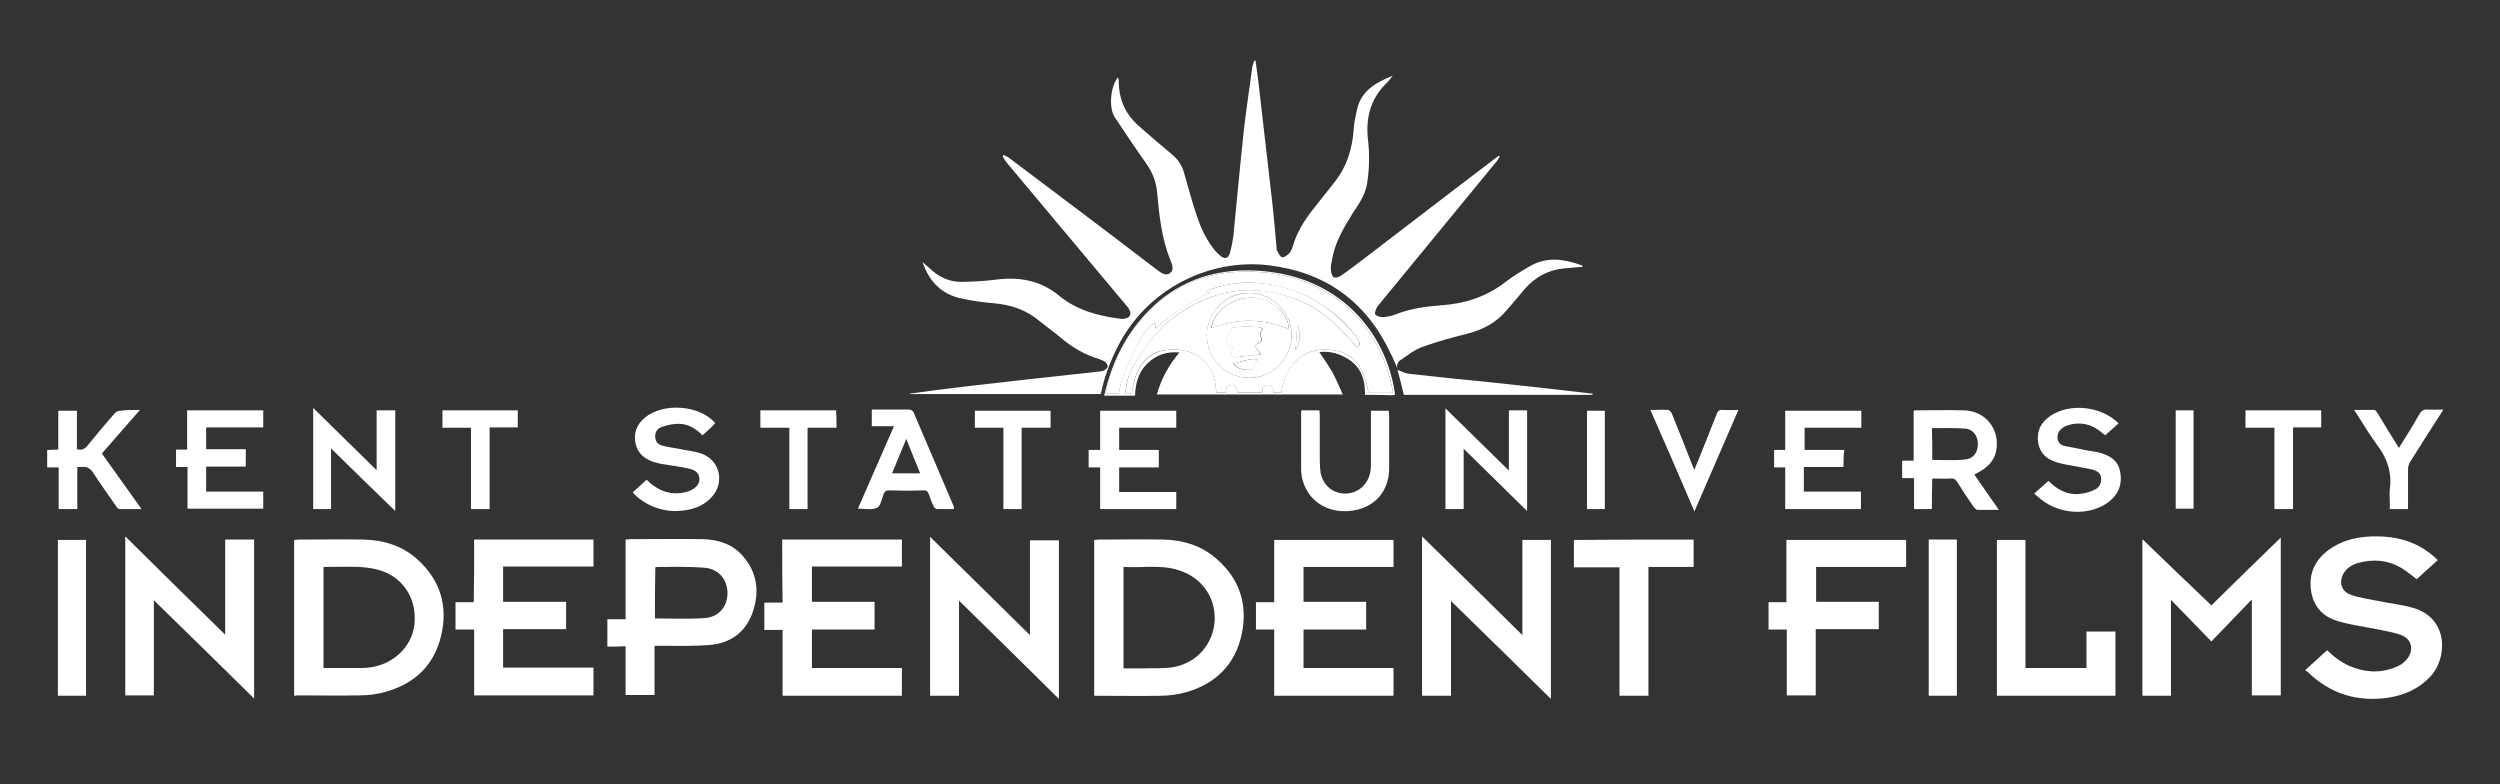 <?xml version="1.0" encoding="utf-8"?>
<!-- Generator: Adobe Illustrator 21.0.2, SVG Export Plug-In . SVG Version: 6.00 Build 0)  -->
<svg version="1.1" id="Layer_1" xmlns="http://www.w3.org/2000/svg" xmlns:xlink="http://www.w3.org/1999/xlink" x="0px" y="0px"
	 viewBox="0 0 630.6 197.8" style="enable-background:new 0 0 630.6 197.8;" xml:space="preserve">
<rect x="0" y="0" width="630.6" height="197.8" fill="#333333" stroke="none"/>
<style type="text/css">
	.st0{fill:#FFFFFF;}
</style>
<g>
	<g>
		<path class="st0" d="M352.6,93.2c-0.6-1.3-1.1-2.7-1.8-4c-6.2-13.2-16.5-20.6-30.9-22.3c-14.5-1.7-30.4,5.6-38,20.6
			c-1.8,3.6-3.3,7.4-4.1,11.3c0,0.2-0.1,0.4-0.2,0.6c-16.1,0-32.1,0-48.1,0c0,0,0,0,0-0.1c4.3-0.6,8.7-1.2,13-1.7
			c11.3-1.3,22.6-2.6,34-3.8c0.6-0.1,1.3-0.1,1.9-0.3c0.4-0.2,0.9-0.6,1-1c0.1-0.3-0.3-0.9-0.6-1.2c-0.4-0.3-1-0.5-1.5-0.7
			c-3.6-1.1-6.8-2.9-9.7-5.4c-1.8-1.5-3.8-2.9-5.6-4.4c-3.3-2.7-7-3.9-11.2-4.3c-2.7-0.2-5.5-0.6-8.2-1.2c-5-1-8.2-4.2-9.9-9.2
			c0.9,0.8,1.7,1.5,2.5,2.2c2.2,1.9,4.8,2.9,7.7,2.8c2.9-0.1,5.8-0.2,8.6-0.6c5.9-0.7,11.1,0.3,15.8,4.2c4.4,3.6,9.8,5,15.3,5.7
			c0.5,0.1,1,0,1.4-0.1c1.1-0.3,1.4-1.1,0.9-2.1c-0.2-0.5-0.6-0.9-1-1.4c-10-11.9-19.9-23.8-29.9-35.7c-0.4-0.5-0.8-1.1-1.1-1.7
			c0.1-0.1,0.2-0.2,0.3-0.3c0.4,0.2,0.9,0.4,1.3,0.7c12.5,9.4,25,18.8,37.4,28.3c1,0.7,2.1,1.6,3.2,0.8c1.1-0.8,0.6-2.1,0.2-3.1
			c-2.4-5.8-2.9-11.8-3.5-17.9c-0.3-2.5-1.3-4.7-2.7-6.7c-2.7-3.8-5.3-7.7-7.9-11.6c-1.6-2.4-1.1-7.9,0.8-10.1
			c0.1,0.4,0.2,0.7,0.2,1c0,4.6,1.7,8.4,5.2,11.4c2.7,2.4,5.5,4.8,8.3,7.1c1.5,1.3,2.5,2.8,3,4.7c1,3.4,1.9,6.9,3,10.2
			c1,3.1,2.3,6.1,4.3,8.7c0.5,0.7,1.2,1.4,1.9,2c1.1,0.8,1.9,0.6,2.3-0.7c0.4-1.4,0.7-2.9,0.9-4.3c0.9-9.1,1.7-18.1,2.7-27.2
			c0.6-5.2,1.4-10.4,2.1-15.6c0.1-0.5,0.3-1,0.5-1.5c0.1,0,0.2,0,0.3,0c0.2,1.7,0.5,3.4,0.7,5.2c1.2,10.4,2.4,20.9,3.6,31.3
			c0.4,3.6,0.7,7.2,1,10.7c0,0.2,0,0.5,0.1,0.7c0.4,0.6,0.7,1.5,1.3,1.7c0.4,0.1,1.3-0.5,1.7-0.9c0.5-0.5,0.8-1.2,1-1.9
			c1-3.5,2.9-6.5,5.1-9.3c1.8-2.2,3.5-4.5,5.3-6.7c3.3-4.1,4.7-8.8,5-14c0.1-1.5,0.5-3,0.8-4.5c1.1-4.8,4.8-6.8,9-8.5
			c-0.5,0.6-0.9,1.2-1.4,1.7c-4.3,4.1-5.5,9.1-4.8,14.8c0.4,3.6,0.3,7.3-0.3,10.9c-0.5,2.8-2.1,5-3.6,7.3c-2.3,3.7-4.5,7.4-5.2,11.7
			c-0.1,0.8-0.4,1.6-0.3,2.4c0,0.7,0.2,1.6,0.7,2c0.4,0.3,1.4,0,1.9-0.4c1.9-1.3,3.8-2.8,5.7-4.2c11-8.4,22-16.9,33.1-25.3
			c0.3-0.3,0.7-0.5,1-0.7c0.1,0.1,0.2,0.1,0.2,0.2c-0.4,0.6-0.7,1.2-1.2,1.7c-7.7,9.3-15.3,18.7-23,28c-2.1,2.6-4.3,5.2-6.4,7.8
			c-0.1,0.2-0.3,0.3-0.4,0.5c-0.2,0.6-0.7,1.5-0.4,1.8c0.3,0.4,1.2,0.7,1.8,0.7c1.2-0.1,2.5-0.3,3.6-0.8c3.6-1.4,7.4-1.9,11.3-2.2
			c6-0.4,11.4-2.2,16.2-5.9c1.9-1.5,4.1-2.8,6.2-4c4.2-2.4,8.5-1.8,12.9-0.2c0.1,0,0.2,0.1,0.3,0.2c0,0,0,0.1,0,0.2
			c-1.6,0.1-3.1,0.3-4.7,0.4c-4,0.4-7.3,2.2-9.9,5.2c-1.5,1.8-3,3.6-4.6,5.4c-2.5,3-5.8,4.8-9.6,5.8c-3.9,1-7.8,2-11.6,3.4
			c-2,0.7-3.7,2.1-5.5,3.3C352.4,91.4,352.2,92.3,352.6,93.2L352.6,93.2z"/>
		<path class="st0" d="M74.2,175.5c0-13.1,0-26.2,0-39.3c0.4,0,0.8-0.1,1.2-0.1c5.4,0,10.9-0.1,16.3,0c5.1,0.1,9.9,1.6,13.7,5.1
			c5.7,5.2,7.6,11.7,5.9,19c-1.7,7.5-6.6,12.2-14,14.3c-2.1,0.6-4.3,0.9-6.5,0.9c-5.3,0.1-10.6,0-16,0
			C74.7,175.5,74.5,175.5,74.2,175.5z M81.6,168.5c3.2,0,6.4,0,9.5,0c1,0,2.1-0.1,3.1-0.3c5.8-1.1,10.2-5.9,10.4-11.5
			c0.3-6.3-3.3-11.4-9.3-13c-1.5-0.4-3.1-0.6-4.7-0.7c-3-0.1-6,0-9,0C81.6,151.6,81.6,160,81.6,168.5z"/>
		<path class="st0" d="M276,175.5c0-13.1,0-26.2,0-39.3c0.4,0,0.7-0.1,1.1-0.1c5.4,0,10.9-0.1,16.3,0c5,0.1,9.6,1.5,13.4,4.8
			c5.9,5.1,8,11.6,6.4,19.1c-1.6,7.6-6.6,12.5-14,14.6c-2.1,0.6-4.4,0.9-6.6,0.9c-5.2,0.1-10.5,0-15.7,0
			C276.6,175.5,276.4,175.5,276,175.5z M283.4,143c0,8.6,0,17,0,25.6c1.5,0,2.9,0,4.3,0c2.7-0.1,5.5,0.1,8.1-0.3
			c6.1-1,10.3-5.9,10.6-11.9c0.2-6-3.5-11-9.5-12.7C292.5,142.4,288,143.3,283.4,143z"/>
		<path class="st0" d="M119.6,136.1c10.1,0,20.1,0,30.1,0c0,2.2,0,4.5,0,6.8c-7.6,0-15.1,0-22.8,0c0,3,0,5.9,0,8.9
			c5.3,0,10.5,0,15.9,0c0,2.4,0,4.6,0,6.9c-5.3,0-10.5,0-15.9,0c0,3.3,0,6.4,0,9.7c7.6,0,15.1,0,22.8,0c0,2.4,0,4.7,0,7
			c-10,0-20,0-30.1,0c0-5.5,0-11,0-16.6c-1.6,0-3.1,0-4.7,0c0-2.4,0-4.6,0-6.9c1.5,0,3,0,4.6,0C119.6,146.6,119.6,141.4,119.6,136.1
			z"/>
		<path class="st0" d="M197.3,136.1c10.1,0,20.1,0,30.2,0c0,2.3,0,4.5,0,6.8c-7.5,0-15.1,0-22.7,0c0,3,0,5.9,0,8.9
			c5.3,0,10.5,0,15.8,0c0,2.4,0,4.6,0,7c-5.3,0-10.5,0-15.8,0c0,3.3,0,6.4,0,9.7c7.6,0,15.1,0,22.7,0c0,2.4,0,4.6,0,7
			c-10,0-20,0-30.1,0c0-5.5,0-11,0-16.6c-1.6,0-3.1,0-4.6,0c0-2.3,0-4.6,0-6.9c1.5,0,2.9,0,4.6,0
			C197.3,146.5,197.3,141.4,197.3,136.1z"/>
		<path class="st0" d="M351.5,175.5c-10,0-20,0-30.1,0c0-5.5,0-11,0-16.7c-1.6,0-3.1,0-4.6,0c0-2.3,0-4.6,0-6.9c1.5,0,3,0,4.6,0
			c0-5.3,0-10.5,0-15.7c10.1,0,20.1,0,30.1,0c0,2.3,0,4.5,0,6.8c-7.6,0-15.1,0-22.7,0c0,3,0,5.8,0,8.8c5.2,0,10.5,0,15.8,0
			c0,2.4,0,4.6,0,7c-5.2,0-10.5,0-15.8,0c0,3.3,0,6.4,0,9.7c7.6,0,15.1,0,22.7,0C351.5,170.9,351.5,173.2,351.5,175.5z"/>
		<path class="st0" d="M153.2,163.1c0-2.4,0-4.6,0-6.9c1.5,0,3,0,4.6,0c0-6.7,0-13.3,0-20.1c0.5,0,0.8-0.1,1.1-0.1
			c6.1,0,12.2-0.1,18.4,0c4,0.1,7.6,1.3,10.2,4.4c3.6,4.2,4.1,9.1,2.3,14.2c-1.8,5-5.7,7.7-10.9,8.1c-3.8,0.3-7.7,0.2-11.5,0.2
			c-0.7,0-1.4,0-2.3,0c0,4.1,0,8.2,0,12.4c-2.5,0-4.8,0-7.3,0c0-4.1,0-8.1,0-12.3C156.3,163.1,154.8,163.1,153.2,163.1z M165.2,156
			c4.3,0,8.4,0.2,12.5-0.1c3.6-0.2,5.8-2.9,5.8-6.3c0-3.4-2.2-6.1-5.8-6.4c-3.8-0.3-7.7-0.2-11.5-0.2c-0.3,0-0.6,0-0.9,0.1
			C165.2,147.5,165.2,151.8,165.2,156z"/>
		<path class="st0" d="M575.3,135.6c0,13.2,0,26.5,0,39.8c-2.4,0-4.8,0-7.3,0c0-8,0-15.9,0-24.2c-3.5,3.6-6.8,7.1-10.2,10.6
			c-3.4-3.5-6.7-6.9-10.2-10.5c0,8.2,0,16.1,0,24.2c-2.5,0-4.8,0-7.2,0c0-13.3,0-26.6,0-39.5c5.7,5.5,11.6,11.2,17.4,16.7
			C563.6,147,569.4,141.3,575.3,135.6z"/>
		<path class="st0" d="M31.6,135.3c8.4,8.3,16.7,16.5,25.2,24.8c0-8.1,0-16,0-24c2.5,0,4.8,0,7.3,0c0,13.3,0,26.6,0,40.1
			c-8.4-8.3-16.7-16.4-25.3-24.8c0,8.2,0,16.1,0,24c-2.5,0-4.8,0-7.2,0C31.6,162.1,31.6,148.8,31.6,135.3z"/>
		<path class="st0" d="M267.1,176.3c-8.4-8.3-16.7-16.5-25.2-24.8c0,8.1,0,16,0,24c-2.5,0-4.8,0-7.3,0c0-13.3,0-26.6,0-40.1
			c8.4,8.3,16.7,16.4,25.2,24.8c0-8,0-15.9,0-23.9c2.5,0,4.9,0,7.3,0C267.1,149.5,267.1,162.8,267.1,176.3z"/>
		<path class="st0" d="M358.7,135.3c8.5,8.3,16.8,16.5,25.3,24.9c0-8.2,0-16.1,0-24c2.5,0,4.8,0,7.2,0c0,13.3,0,26.6,0,40.1
			c-8.4-8.3-16.7-16.4-25.2-24.7c0,8.1,0,15.9,0,23.9c-2.5,0-4.9,0-7.3,0C358.7,162.1,358.7,148.8,358.7,135.3z"/>
		<path class="st0" d="M581.5,169c1.8-1.6,3.6-3.3,5.5-5c1.9,1.9,4.1,3.5,6.7,4.4c3.9,1.4,7.7,1.3,11.4-0.5c0.9-0.4,1.7-1.2,2.3-2
			c1.5-2.2,0.8-4.8-1.7-5.7c-2.1-0.8-4.5-1.1-6.7-1.6c-3.1-0.6-6.2-1-9.2-1.9c-3.9-1.1-6.4-3.8-6.9-8c-0.5-4.2,1.1-7.5,4.5-10
			c3.7-2.7,8-3.5,12.5-3.4c5.7,0.1,10.8,1.8,15,6c-1.8,1.6-3.6,3.2-5.3,4.8c-1.2-0.9-2.3-1.8-3.5-2.6c-3.5-2.2-7.3-2.6-11.3-1.5
			c-1.7,0.5-3.1,1.4-3.9,3.1c-0.9,2-0.2,4.1,2,4.9c2.2,0.8,4.6,1.1,7,1.6c2.9,0.6,5.9,0.9,8.7,1.7c9.2,2.6,8.8,12.9,4.3,17.5
			c-2.9,3-6.5,4.6-10.6,5.2c-7.8,1.1-14.5-1-20.2-6.5C581.8,169.3,581.6,169.2,581.5,169z"/>
		<path class="st0" d="M473.9,151.8c0,2.4,0,4.6,0,6.9c-5.3,0-10.5,0-15.9,0c0,5.7,0,11.2,0,16.7c-2.5,0-4.9,0-7.3,0
			c0-5.5,0-11,0-16.6c-1.6,0-3.1,0-4.6,0c0-2.4,0-4.6,0-6.9c1.5,0,2.9,0,4.5,0c0-5.3,0-10.5,0-15.7c10.1,0,20.2,0,30.2,0
			c0,2.3,0,4.5,0,6.8c-7.6,0-15.1,0-22.7,0c0,3,0,5.8,0,8.8C463.4,151.8,468.6,151.8,473.9,151.8z"/>
		<path class="st0" d="M533.6,175.5c-10,0-19.9,0-29.9,0c0-13.1,0-26.1,0-39.3c2.4,0,4.7,0,7.2,0c0,10.7,0,21.5,0,32.3
			c5.2,0,10.2,0,15.4,0c0-3.1,0-6.1,0-9.2c2.5,0,4.8,0,7.3,0C533.6,164.6,533.6,170,533.6,175.5z"/>
		<path class="st0" d="M427.2,136.1c0,2.3,0,4.5,0,6.9c-3.8,0-7.5,0-11.4,0c0,5.5,0,10.9,0,16.3c0,5.4,0,10.7,0,16.2
			c-2.4,0-4.8,0-7.3,0c0-10.8,0-21.5,0-32.4c-3.9,0-7.6,0-11.5,0c0-2.3,0-4.6,0-6.9C407.1,136.1,417.1,136.1,427.2,136.1z"/>
		<path class="st0" d="M344.3,99.6c0.1-3.7-0.9-6.9-4.2-9c-2.2-1.4-4.6-2.1-7.3-1.8c1.1,1.7,2.3,3.4,3.3,5.1
			c0.9,1.7,1.7,3.6,2.6,5.6c-15.8,0-31.2,0-46.9,0c1.1-3.9,3-7.4,5.7-10.6c-3.3-0.3-6,0.7-8.2,2.9c-2.2,2.2-2.9,5-3,8
			c-2.6,0-5.1,0-7.8,0c1.9-8.2,5.4-15.5,11.3-21.5c6.9-7,15.5-10.2,25.2-10.1c22.9,0.3,34.9,16.1,36.9,31.4c-0.3,0-0.6,0.1-0.9,0.1
			C348.7,99.6,346.6,99.6,344.3,99.6z M304.1,73.6c0.4-0.2,0.6-0.4,0.9-0.5c3.4-1.2,7-1.9,10.6-1.8c7.3,0.2,13.9,2.5,19.7,6.9
			c2.8,2.1,5.2,4.5,7.2,7.3c0.5,0.7,0.7,1.4-0.2,2.1c-0.6-0.7-1.1-1.3-1.7-1.9c-3.7-4.1-7.7-7.9-13.1-10c-11.8-4.6-22.5-2.7-32.2,5
			c-4,3.1-6.8,7.3-9.4,11.6c-1.2,2.1-1.9,4.5-2,6.9c0.6,0,1.1,0,1.6,0c0.9-7,4-10.6,9.5-11c2.7-0.2,5.4,0.3,7.6,1.9
			c3,2.1,4,5.3,4.2,8.9c0.9,0,1.6,0,2.4,0c0-1,0.3-1.9,1.5-1.9c1.2,0,1.4,0.9,1.4,1.9c2.1,0,4.2,0,6.3,0c0-1,0.2-1.9,1.4-1.9
			c1.2,0,1.4,0.9,1.4,1.9c0.7,0,1.4,0,2,0c0.9-6.5,5-10.7,10.6-10.8c6.7-0.1,10,3.1,11.4,10.9c2.1,0,4.1,0,6.2,0
			c-3.7-20.6-19.9-31.7-39.7-30.5c-8.2,0.5-15.4,3.6-21.4,9.4c-6,5.9-9.5,13.1-11.5,21.2c1.2,0,2.3,0,3.4,0c0.8-6,7.5-18.6,9.2-17.5
			c0,0.3,0.1,0.7,0.1,1.2c4.2-4,8.9-6.7,13.8-9.2C305,73.7,304.7,73.7,304.1,73.6z"/>
		<path class="st0" d="M487.3,128.4c-1.5,0-3,0-4.5,0c0-2.5,0-5.1,0-7.8c-1,0-2,0-3,0c0-1.5,0-2.9,0-4.4c0.9,0,1.9,0,2.9,0
			c0-4.3,0-8.4,0-12.6c0.3-0.1,0.5-0.1,0.7-0.1c4,0,7.9-0.1,11.9,0c5.6,0.1,9.3,4.9,8.2,10.3c-0.5,2.5-2.2,4.3-5.5,5.9
			c2,2.9,4,5.8,6.2,8.9c-1.9,0-3.7,0-5.4,0c-0.3,0-0.7-0.4-1-0.8c-1.4-2-2.8-4.1-4.1-6.2c-0.4-0.7-0.9-1-1.8-0.9
			c-1.5,0.1-2.9,0-4.5,0C487.3,123.2,487.3,125.8,487.3,128.4z M487.4,116c2.8,0,5.6,0.2,8.3-0.1c2.1-0.2,3.2-1.8,3.2-3.9
			c0-2-1.2-3.8-3.3-3.9c-2.7-0.2-5.5-0.1-8.3-0.1C487.4,110.6,487.4,113.3,487.4,116z"/>
		<path class="st0" d="M465,117.8c-3.4,0-6.6,0-10,0c0,2.1,0,4.1,0,6.2c4.8,0,9.5,0,14.4,0c0,1.5,0,2.9,0,4.4c-6.4,0-12.7,0-19.1,0
			c0-3.5,0-7,0-10.5c-1,0-1.9,0-2.8,0c0-1.5,0-2.9,0-4.4c0.9,0,1.8,0,2.8,0c0-3.4,0-6.6,0-9.9c6.4,0,12.8,0,19.2,0
			c0,1.4,0,2.8,0,4.3c-4.8,0-9.5,0-14.3,0c0,1.9,0,3.7,0,5.6c3.3,0,6.6,0,10,0C465,114.9,465,116.3,465,117.8z"/>
		<path class="st0" d="M62,113.3c0,1.6,0,3,0,4.4c-3.4,0-6.7,0-10,0c0,2.1,0,4.1,0,6.3c4.8,0,9.6,0,14.4,0c0,1.5,0,2.8,0,4.3
			c-6.3,0-12.6,0-19.1,0c0-3.5,0-6.9,0-10.5c-1,0-1.9,0-2.9,0c0-1.5,0-2.9,0-4.4c0.9,0,1.8,0,2.8,0c0-3.4,0-6.6,0-9.9
			c6.4,0,12.8,0,19.2,0c0,1.4,0,2.8,0,4.3c-4.8,0-9.6,0-14.4,0c0,1.9,0,3.6,0,5.5C55.3,113.3,58.6,113.3,62,113.3z"/>
		<path class="st0" d="M282.3,124.1c4.9,0,9.6,0,14.4,0c0,1.5,0,2.8,0,4.3c-6.4,0-12.7,0-19.2,0c0-3.5,0-7,0-10.5c-1,0-1.9,0-2.9,0
			c0-1.5,0-2.9,0-4.4c0.9,0,1.8,0,2.9,0c0-3.4,0-6.6,0-9.9c6.4,0,12.8,0,19.2,0c0,1.4,0,2.8,0,4.3c-4.8,0-9.5,0-14.4,0
			c0,1.9,0,3.7,0,5.6c3.3,0,6.6,0,10,0c0,1.5,0,2.9,0,4.4c-3.3,0-6.6,0-10,0C282.3,119.9,282.3,121.9,282.3,124.1z"/>
		<path class="st0" d="M83.5,113.1c0,5.3,0,10.3,0,15.3c-1.6,0-3,0-4.5,0c0-8.4,0-16.8,0-25.5c5.4,5.3,10.6,10.4,16,15.7
			c0-5.2,0-10.1,0-15.1c1.6,0,3.1,0,4.7,0c0,8.4,0,16.8,0,25.4C94.3,123.7,89,118.5,83.5,113.1z"/>
		<path class="st0" d="M177.2,109.8c-1.7-1.7-3.6-2.9-6-2.9c-1.4,0-2.9,0.3-4.3,0.8c-1.2,0.4-1.8,1.5-1.6,2.8c0.1,1.2,1.1,1.8,2.1,2
			c1.7,0.4,3.5,0.6,5.3,1c1.3,0.2,2.6,0.4,3.9,0.8c4.9,1.5,6.4,7.3,2.9,11.1c-2.4,2.6-5.5,3.4-8.9,3.5c-4.1,0.1-8.5-1.8-11-4.7
			c1.1-1,2.3-2.1,3.5-3.2c1.7,1.7,3.6,2.9,5.9,3.3c1.8,0.3,3.5,0.1,5.2-0.6c1.5-0.7,2.4-1.8,2.2-3.2c-0.2-1.5-1.4-2-2.6-2.3
			c-2.3-0.5-4.7-0.8-7.1-1.2c-0.6-0.1-1.2-0.3-1.9-0.5c-2.3-0.8-4-2.2-4.5-4.7c-0.5-2.6,0.3-4.7,2.3-6.4c4.6-3.9,13.8-3.3,17.8,1.3
			C179.5,107.8,178.3,108.8,177.2,109.8z"/>
		<path class="st0" d="M534.4,106.8c-1.2,1-2.2,2-3.4,3c-0.5-0.4-1-0.8-1.5-1.2c-2.3-1.7-4.9-2.2-7.7-1.4c-0.6,0.2-1.1,0.4-1.6,0.8
			c-0.9,0.6-1.3,1.5-1.2,2.6c0.1,1.1,0.9,1.7,1.8,1.9c1.9,0.4,3.8,0.7,5.6,1.1c1,0.2,2,0.3,2.9,0.5c2.7,0.7,5,1.9,5.5,5
			c0.6,3.3-0.6,5.9-3.3,7.8c-4.7,3.2-11.7,2.9-16.5-0.8c-0.6-0.5-1.2-1-1.9-1.6c1.2-1.1,2.4-2.1,3.6-3.2c2.2,2.2,4.7,3.6,7.8,3.3
			c1.3-0.1,2.7-0.5,3.9-1.1c1.1-0.5,1.7-1.6,1.6-2.9c-0.1-1.2-1-1.8-2-2.1c-2.1-0.5-4.2-0.8-6.3-1.2c-1-0.2-2-0.4-2.9-0.7
			c-2.5-0.7-4.3-2.3-4.7-5c-0.4-2.9,0.7-5.1,3.1-6.7C522.1,101.6,530,102.4,534.4,106.8z"/>
		<path class="st0" d="M493.6,175.5c-2.4,0-4.7,0-7.1,0c0-13.1,0-26.2,0-39.4c2.4,0,4.7,0,7.1,0
			C493.6,149.3,493.6,162.3,493.6,175.5z"/>
		<path class="st0" d="M21.7,175.5c-2.4,0-4.7,0-7.1,0c0-13.1,0-26.2,0-39.3c2.4,0,4.7,0,7.1,0C21.7,149.3,21.7,162.3,21.7,175.5z"
			/>
		<path class="st0" d="M240.6,128.4c-1.5,0-2.9,0-4.3,0c-0.3,0-0.7-0.4-0.8-0.7c-0.5-1-0.9-2-1.2-3c-0.3-0.8-0.6-1.1-1.5-1
			c-2.8,0.1-5.7,0.1-8.5,0c-0.8,0-1.1,0.2-1.4,0.9c-0.5,1.3-0.8,3.1-1.7,3.5c-1.3,0.6-3,0.2-4.8,0.2c3-6.9,6-13.7,9.1-20.8
			c-2,0-3.7,0-5.6,0c0-1.4,0-2.7,0-4.2c0.6,0,1.1,0,1.6,0c2.6,0,5.2,0,7.8,0c0.4,0,0.9,0.3,1.1,0.6c3.4,8,6.8,15.9,10.2,23.9
			C240.6,128.1,240.6,128.2,240.6,128.4z M225,119.4c2.4,0,4.7,0,7.1,0c-1.2-2.9-2.3-5.7-3.5-8.7C227.3,113.8,226.2,116.6,225,119.4
			z"/>
		<path class="st0" d="M380.6,103.5c1.7,0,3.1,0,4.6,0c0,8.4,0,16.8,0,25.4c-5.3-5.2-10.6-10.4-16-15.7c0,5.2,0,10.1,0,15.2
			c-1.6,0-3,0-4.6,0c0-8.4,0-16.8,0-25.4c5.3,5.2,10.6,10.4,16,15.7C380.6,113.5,380.6,108.5,380.6,103.5z"/>
		<path class="st0" d="M35.3,103.4c-3.3,3.8-6.5,7.4-9.6,11c3.3,4.6,6.6,9.2,10,14c-2,0-3.8,0-5.6,0c-0.3,0-0.6-0.4-0.8-0.7
			c-1.9-2.8-3.9-5.5-5.7-8.3c-0.8-1.3-1.7-1.8-3.1-1.6c-0.3,0-0.6,0-1,0c0,3.5,0,7,0,10.6c-1.6,0-3.1,0-4.7,0c0-3.5,0-6.9,0-10.5
			c-1,0-1.9,0-2.9,0c0-1.5,0-2.9,0-4.4c0.9,0,1.8-0.1,2.8-0.1c0-3.3,0-6.5,0-9.8c1.6,0,3.1,0,4.7,0c0,3.3,0,6.5,0,9.7
			c1.1,0.3,1.8,0.1,2.5-0.7c2.3-2.8,4.6-5.6,7-8.3c0.3-0.4,1-0.7,1.5-0.7C31.9,103.4,33.4,103.4,35.3,103.4z"/>
		<path class="st0" d="M328.3,103.5c1.5,0,2.9,0,4.5,0c0,0.4,0.1,0.8,0.1,1.2c0,3.9,0,7.8,0,11.6c0,1,0.1,1.9,0.2,2.9
			c0.6,3.2,3.1,5.3,6.2,5.3c3.1,0,5.6-2.1,6.3-5.2c0.2-0.9,0.2-1.8,0.2-2.7c0-4.3,0-8.6,0-13c1.5,0,3,0,4.5,0c0,0.3,0.1,0.7,0.1,1.1
			c0,4.5,0,9,0,13.4c0,6-3.9,10.3-10.1,10.8c-5.8,0.5-10.7-2.8-11.9-8.5c-0.1-0.7-0.2-1.3-0.2-2c0-4.7,0-9.4,0-14.1
			C328.2,104,328.2,103.8,328.3,103.5z"/>
		<path class="st0" d="M416.3,103.4c1.6,0,3-0.1,4.4,0c0.4,0,0.8,0.5,1,0.9c1.8,4.5,3.6,9,5.4,13.6c0.1,0.1,0.1,0.3,0.3,0.6
			c0.3-0.9,0.6-1.5,0.9-2.2c1.6-3.9,3.1-7.9,4.7-11.8c0.3-0.9,0.8-1.2,1.7-1.1c1.2,0.1,2.4,0,3.8,0c-3.7,8.5-7.3,16.9-11.1,25.6
			C423.7,120.4,420.1,112,416.3,103.4z"/>
		<path class="st0" d="M123.5,128.4c-1.6,0-3.1,0-4.7,0c0-6.8,0-13.6,0-20.5c-2.4,0-4.8,0-7.2,0c0-1.5,0-2.9,0-4.4
			c6.3,0,12.6,0,19,0c0,1.4,0,2.8,0,4.3c-2.3,0-4.6,0-7.1,0C123.5,114.7,123.5,121.5,123.5,128.4z"/>
		<path class="st0" d="M585.5,107.8c-2.3,0-4.7,0-7.1,0c0,6.9,0,13.7,0,20.6c-1.6,0-3.1,0-4.7,0c0-6.8,0-13.6,0-20.5
			c-2.5,0-4.9,0-7.3,0c0-1.5,0-2.9,0-4.4c6.4,0,12.7,0,19.1,0C585.5,104.9,585.5,106.3,585.5,107.8z"/>
		<path class="st0" d="M607.4,128.4c-1.6,0-3,0-4.6,0c0-0.5,0-1,0-1.6c0-1.1-0.1-2.3,0-3.4c0.6-4.3-0.7-7.9-3.3-11.3
			c-2-2.7-3.7-5.7-5.7-8.7c1.8,0,3.5,0,5.1,0c0.3,0,0.6,0.5,0.8,0.8c1.8,2.9,3.5,5.8,5.4,8.8c1.8-2.9,3.5-5.6,5.1-8.4
			c0.5-0.9,1.1-1.4,2.2-1.3c1.2,0.1,2.5,0,3.9,0c-0.2,0.4-0.4,0.7-0.6,1c-2.6,4-5.2,8.1-7.7,12.1c-0.4,0.6-0.6,1.3-0.6,2
			C607.4,121.8,607.4,125,607.4,128.4z"/>
		<path class="st0" d="M211,107.9c-2.5,0-4.8,0-7.3,0c0,6.9,0,13.7,0,20.5c-1.6,0-3,0-4.6,0c0-6.8,0-13.6,0-20.5c-2.5,0-4.8,0-7.3,0
			c0-1.5,0-2.9,0-4.4c6.4,0,12.7,0,19.1,0C211,104.9,211,106.3,211,107.9z"/>
		<path class="st0" d="M257.7,128.4c-1.6,0-3,0-4.6,0c0-6.8,0-13.6,0-20.5c-2.4,0-4.8,0-7.2,0c0-1.5,0-2.9,0-4.3
			c6.3,0,12.6,0,19.1,0c0,1.3,0,2.7,0,4.3c-2.4,0-4.8,0-7.3,0C257.7,114.8,257.7,121.5,257.7,128.4z"/>
		<path class="st0" d="M352.5,93.3c1,0.4,2,0.9,3,1c7,0.8,14.1,1.5,21.1,2.2c8.4,0.9,16.7,1.8,25.1,2.8c0,0.1,0,0.2,0,0.3
			c-15.8,0-31.7,0-47.6,0C353.6,97.5,353.1,95.4,352.5,93.3C352.6,93.2,352.5,93.3,352.5,93.3z"/>
		<path class="st0" d="M548.8,128.3c0-8.3,0-16.5,0-24.8c1.5,0,2.9,0,4.5,0c0,8.2,0,16.5,0,24.8
			C551.9,128.3,550.4,128.3,548.8,128.3z"/>
		<path class="st0" d="M400.3,128.4c0-8.3,0-16.5,0-24.8c1.5,0,3,0,4.5,0c0,8.3,0,16.5,0,24.8C403.3,128.4,401.9,128.4,400.3,128.4z
			"/>
		<path class="st0" d="M304.1,73.6c0.6,0.1,0.9,0.1,1.2,0.1c-4.9,2.6-9.6,5.3-13.8,9.2c0-0.6-0.1-0.9-0.1-1.2
			c-1.7-1.1-8.3,11.6-9.2,17.5c-1.1,0-2.2,0-3.4,0c1.9-8.2,5.5-15.4,11.5-21.2c5.9-5.8,13.2-8.9,21.4-9.4c19.8-1.2,36,9.9,39.7,30.5
			c-2.1,0-4.1,0-6.2,0c-1.4-7.8-4.7-11-11.4-10.9c-5.5,0.1-9.6,4.2-10.6,10.8c-0.6,0-1.3,0-2,0c0-0.9-0.2-1.9-1.4-1.9
			c-1.2,0-1.4,0.9-1.4,1.9c-2.1,0-4.2,0-6.3,0c0-1-0.3-1.9-1.4-1.9c-1.2,0-1.5,0.9-1.5,1.9c-0.8,0-1.6,0-2.4,0
			c-0.2-3.5-1.2-6.7-4.2-8.9c-2.3-1.6-4.9-2.1-7.6-1.9c-5.5,0.3-8.6,3.9-9.5,11c-0.5,0-1,0-1.6,0c0.2-2.5,0.8-4.9,2-6.9
			c2.5-4.3,5.4-8.5,9.4-11.6c9.8-7.7,20.5-9.7,32.2-5c5.4,2.1,9.4,5.9,13.1,10c0.6,0.6,1.1,1.3,1.7,1.9c1-0.7,0.7-1.3,0.2-2.1
			c-2-2.9-4.4-5.3-7.2-7.3c-5.8-4.4-12.5-6.6-19.7-6.9c-3.6-0.1-7.2,0.6-10.6,1.8C304.8,73.2,304.6,73.4,304.1,73.6z M315,95.3
			c5.9,0.1,10.7-4.7,10.8-10.6c0.1-5.8-4.7-10.7-10.6-10.8c-5.9-0.1-10.7,4.7-10.8,10.6C304.4,90.4,309.1,95.2,315,95.3z
			 M326.8,88.2c1.2-1.4,1.4-4.7,0.4-6.1C327.1,84.1,327,86.2,326.8,88.2z"/>
		<path class="st0" d="M315,95.3c-5.9-0.1-10.6-4.8-10.6-10.8c0-5.9,4.9-10.6,10.8-10.6c5.9,0.1,10.7,5,10.6,10.8
			C325.7,90.6,320.9,95.4,315,95.3z M325.1,83c0-3.9-4.3-7.6-9-7.9c-5-0.3-10,3.4-10.6,7.7C312.1,80.2,318.6,80.3,325.1,83z
			 M316.5,87.2c0.2-0.2,0.3-0.3,0.5-0.4c1.1-0.4,1.7-1,0.9-2.2c-0.1-0.2,0.1-0.6,0.2-0.9c0.1-0.3,0.3-0.5,0.5-0.7
			c-0.3-0.2-0.7-0.5-1-0.5c-1.9-0.1-3.8-0.1-5.6,0c-0.9,0-1.8,0.3-1.8,1.5c0,0.3-0.3,0.6-0.5,0.9c-0.6,0.6-0.5,1.7,0.2,2.1
			c0.4,0.3,0.9,0.6,1.4,0.9c-0.2,0.3-0.4,0.5-0.5,0.7c-0.2,0.4-0.5,0.9-0.3,1.1c0.2,0.3,0.7,0.4,1.1,0.4c0.6,0,1.2-0.1,1.8-0.2
			c1.4-0.2,2.9-0.3,4.7-0.5C317.4,88.5,317,87.9,316.5,87.2z M317.2,90.7c-0.7-0.1-1.1-0.2-1.6-0.1c-0.9,0.1-1.7,0.4-2.6,0.6
			c-0.6,0.2-1.2,0.3-2,0.5c1.3,1.5,2.7,1.6,4.1,1.6c1.2,0,1.3-0.9,1.4-1.8C316.6,91.3,316.9,91.1,317.2,90.7z"/>
		<path class="st0" d="M326.8,88.2c0.1-2,0.3-4.1,0.4-6.1C328.2,83.5,328,86.8,326.8,88.2z"/>
		<path class="st0" d="M325.1,83c-6.5-2.7-13-2.8-19.5-0.2c0.5-4.4,5.6-8,10.6-7.7C320.8,75.3,325,79.1,325.1,83z"/>
		<path class="st0" d="M316.5,87.2c0.5,0.7,0.9,1.3,1.5,2.2c-1.8,0.2-3.2,0.4-4.7,0.5c-0.6,0.1-1.2,0.2-1.8,0.2
			c-0.4,0-1-0.1-1.1-0.4c-0.1-0.2,0.2-0.7,0.3-1.1c0.1-0.2,0.3-0.4,0.5-0.7c-0.5-0.3-1-0.6-1.4-0.9c-0.7-0.5-0.8-1.5-0.2-2.1
			c0.2-0.3,0.5-0.6,0.5-0.9c0-1.2,0.9-1.5,1.8-1.5c1.9-0.1,3.8,0,5.6,0c0.3,0,0.7,0.3,1,0.5c-0.2,0.2-0.4,0.5-0.5,0.7
			c-0.1,0.3-0.3,0.7-0.2,0.9c0.8,1.2,0.2,1.8-0.9,2.2C316.9,86.9,316.7,87.1,316.5,87.2z"/>
		<path class="st0" d="M317.2,90.7c-0.3,0.4-0.6,0.6-0.6,0.8c-0.1,0.9-0.3,1.8-1.4,1.8c-1.4,0-2.8-0.1-4.1-1.6
			c0.8-0.2,1.4-0.4,2-0.5c0.9-0.2,1.7-0.5,2.6-0.6C316.1,90.5,316.5,90.6,317.2,90.7z"/>
	</g>
</g>
</svg>
